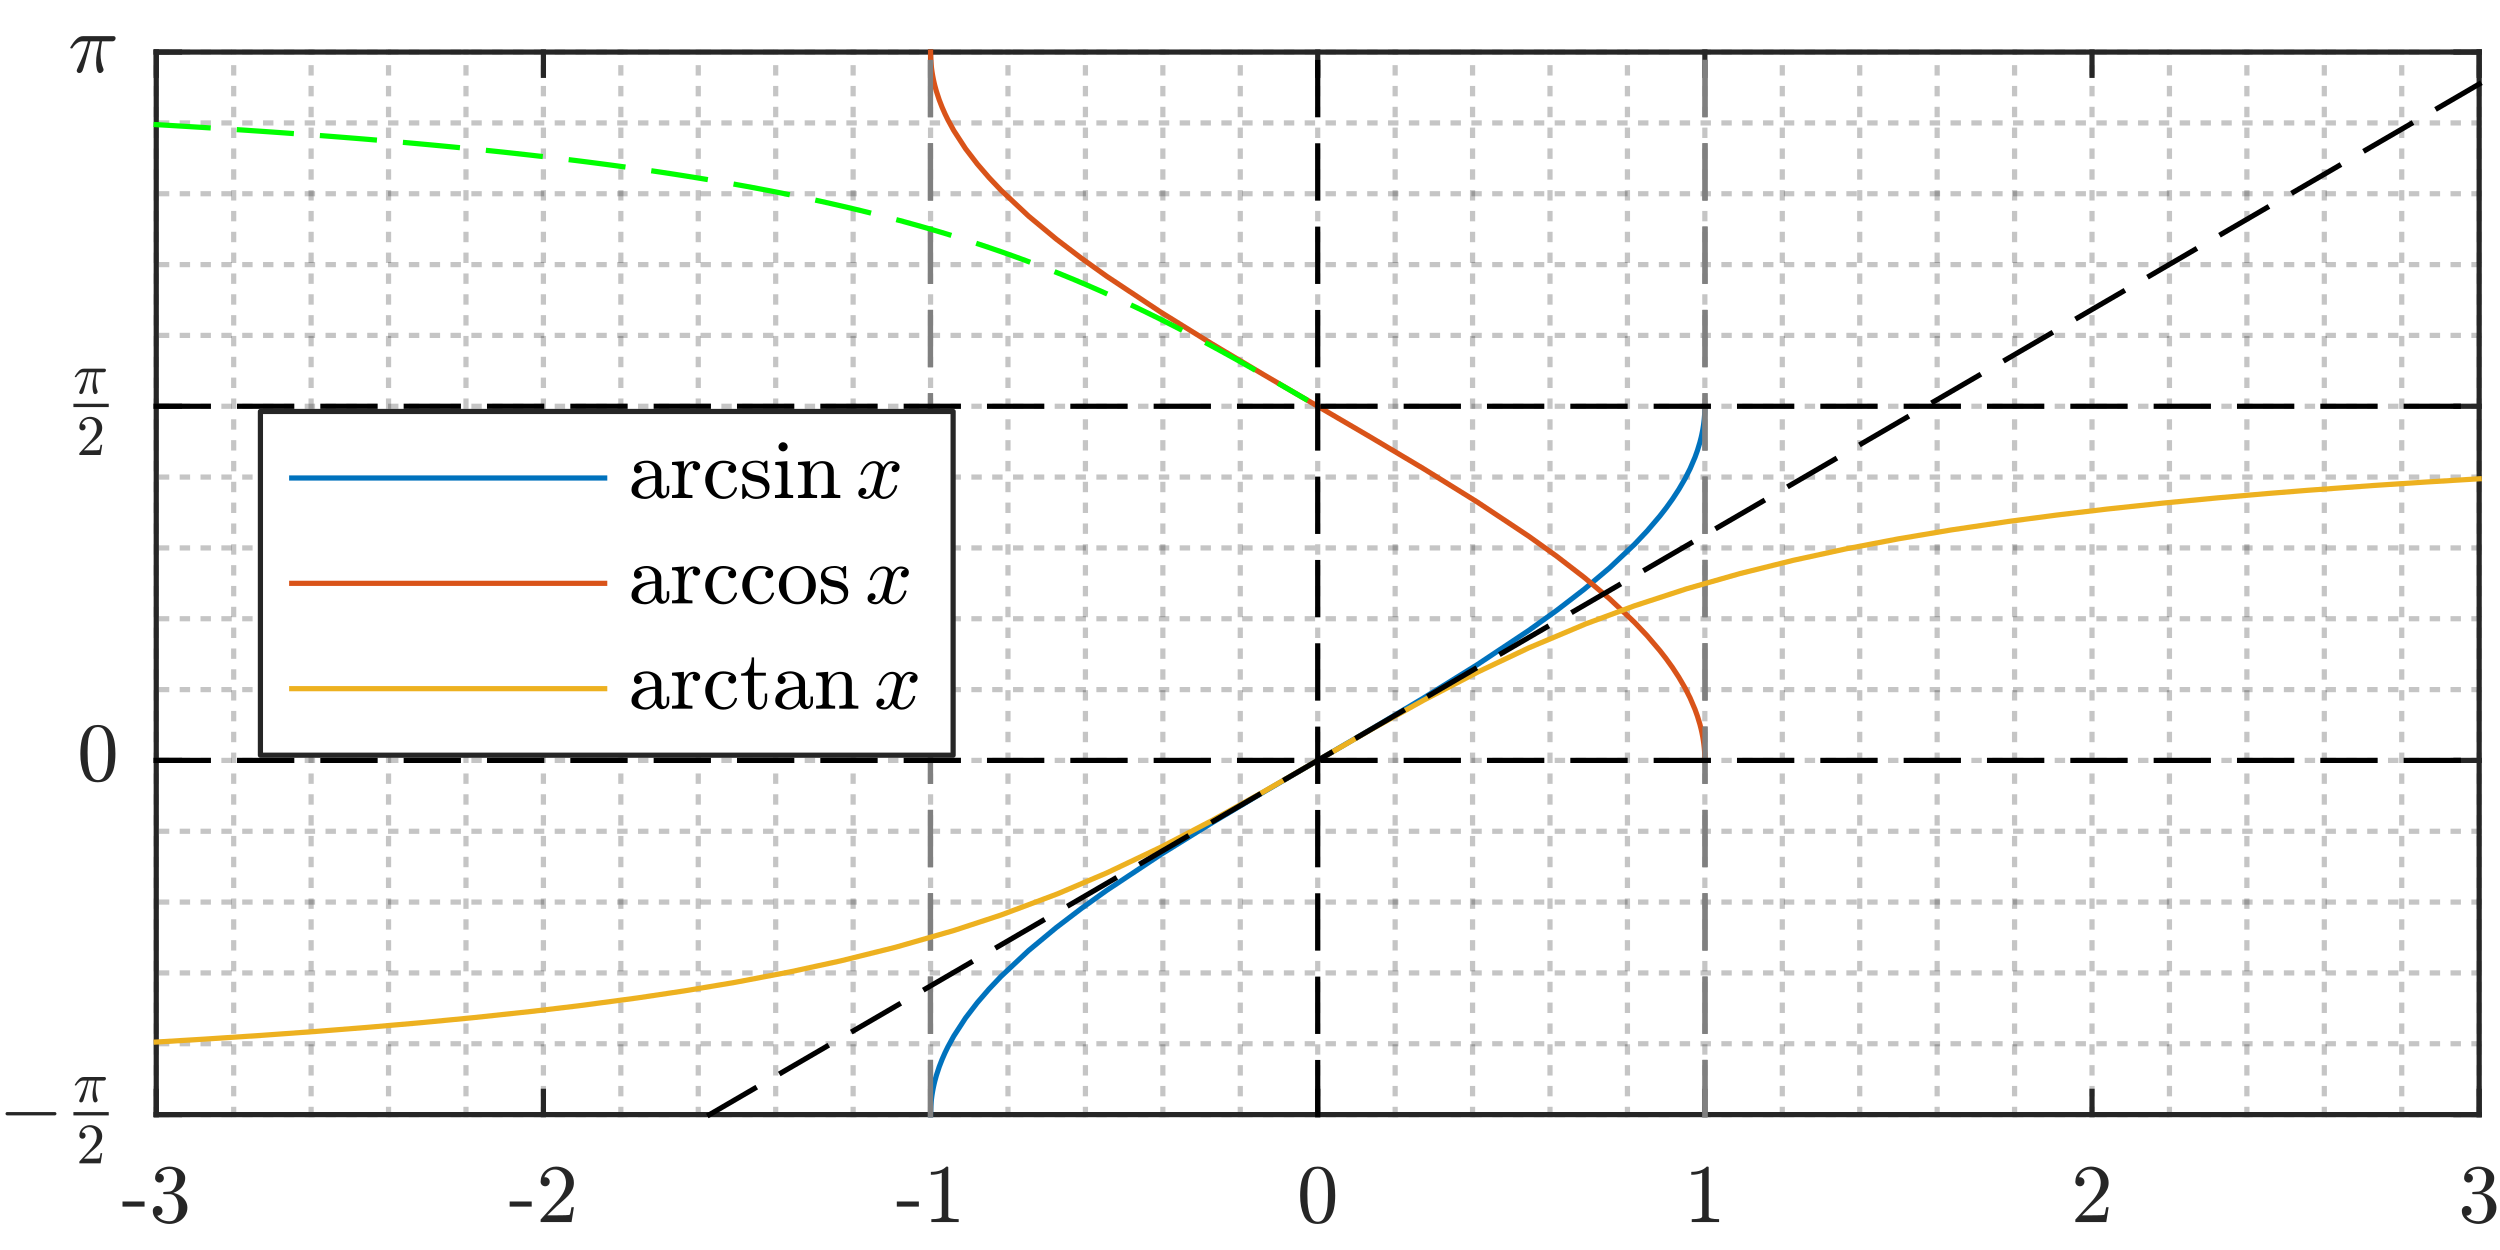 <?xml version="1.0"?>
<!DOCTYPE svg PUBLIC '-//W3C//DTD SVG 1.0//EN'
          'http://www.w3.org/TR/2001/REC-SVG-20010904/DTD/svg10.dtd'>
<svg xmlns:xlink="http://www.w3.org/1999/xlink" style="fill-opacity:1; color-rendering:auto; color-interpolation:auto; stroke:black; text-rendering:auto; stroke-linecap:square; stroke-miterlimit:10; stroke-opacity:1; shape-rendering:auto; fill:black; stroke-dasharray:none; font-weight:normal; stroke-width:1; font-family:'Dialog'; font-style:normal; stroke-linejoin:miter; font-size:12px; stroke-dashoffset:0; image-rendering:auto;" width="480" height="240" xmlns="http://www.w3.org/2000/svg"
><rect width="100%" height="100%" fill="#333333" stroke="none"/><!--Generated by the Batik Graphics2D SVG Generator--><defs id="genericDefs"
  /><g
  ><defs id="defs1"
    ><clipPath clipPathUnits="userSpaceOnUse" id="clipPath1"
      ><path d="M0 0 L480 0 L480 240 L0 240 L0 0 Z"
      /></clipPath
    ></defs
    ><g style="fill:white; stroke:white;"
    ><rect x="0" y="0" width="480" style="clip-path:url(#clipPath1); stroke:none;" height="240"
    /></g
    ><g style="fill:white; text-rendering:optimizeSpeed; color-rendering:optimizeSpeed; image-rendering:optimizeSpeed; shape-rendering:crispEdges; color-interpolation:sRGB; stroke:white;"
    ><rect x="0" width="480" height="240" y="0" style="stroke:none;"
      /><path style="stroke:none;" d="M30 214 L476 214 L476 10 L30 10 Z"
    /></g
    ><g style="stroke-linecap:butt; fill-opacity:0.251; fill:rgb(26,26,26); text-rendering:geometricPrecision; color-rendering:optimizeQuality; image-rendering:optimizeQuality; stroke-linejoin:bevel; stroke-dasharray:1,3; color-interpolation:linearRGB; stroke:rgb(26,26,26); stroke-opacity:0.251; stroke-miterlimit:1;"
    ><line y2="10" style="fill:none;" x1="30" x2="30" y1="214"
      /><line y2="10" style="fill:none;" x1="44.867" x2="44.867" y1="214"
      /><line y2="10" style="fill:none;" x1="59.733" x2="59.733" y1="214"
      /><line y2="10" style="fill:none;" x1="74.6" x2="74.6" y1="214"
      /><line y2="10" style="fill:none;" x1="89.467" x2="89.467" y1="214"
      /><line y2="10" style="fill:none;" x1="104.333" x2="104.333" y1="214"
      /><line y2="10" style="fill:none;" x1="119.2" x2="119.2" y1="214"
      /><line y2="10" style="fill:none;" x1="134.067" x2="134.067" y1="214"
      /><line y2="10" style="fill:none;" x1="148.933" x2="148.933" y1="214"
      /><line y2="10" style="fill:none;" x1="163.8" x2="163.8" y1="214"
      /><line y2="10" style="fill:none;" x1="178.667" x2="178.667" y1="214"
      /><line y2="10" style="fill:none;" x1="193.533" x2="193.533" y1="214"
      /><line y2="10" style="fill:none;" x1="208.4" x2="208.4" y1="214"
      /><line y2="10" style="fill:none;" x1="223.267" x2="223.267" y1="214"
      /><line y2="10" style="fill:none;" x1="238.133" x2="238.133" y1="214"
      /><line y2="10" style="fill:none;" x1="253" x2="253" y1="214"
      /><line y2="10" style="fill:none;" x1="267.867" x2="267.867" y1="214"
      /><line y2="10" style="fill:none;" x1="282.733" x2="282.733" y1="214"
      /><line y2="10" style="fill:none;" x1="297.6" x2="297.6" y1="214"
      /><line y2="10" style="fill:none;" x1="312.467" x2="312.467" y1="214"
      /><line y2="10" style="fill:none;" x1="327.333" x2="327.333" y1="214"
      /><line y2="10" style="fill:none;" x1="342.2" x2="342.2" y1="214"
      /><line y2="10" style="fill:none;" x1="357.067" x2="357.067" y1="214"
      /><line y2="10" style="fill:none;" x1="371.933" x2="371.933" y1="214"
      /><line y2="10" style="fill:none;" x1="386.8" x2="386.8" y1="214"
      /><line y2="10" style="fill:none;" x1="401.667" x2="401.667" y1="214"
      /><line y2="10" style="fill:none;" x1="416.533" x2="416.533" y1="214"
      /><line y2="10" style="fill:none;" x1="431.4" x2="431.4" y1="214"
      /><line y2="10" style="fill:none;" x1="446.267" x2="446.267" y1="214"
      /><line y2="10" style="fill:none;" x1="461.133" x2="461.133" y1="214"
      /><line y2="10" style="fill:none;" x1="476" x2="476" y1="214"
      /><line y2="214" style="fill:none;" x1="476" x2="30" y1="214"
      /><line y2="200.4" style="fill:none;" x1="476" x2="30" y1="200.4"
      /><line y2="186.8" style="fill:none;" x1="476" x2="30" y1="186.8"
      /><line y2="173.2" style="fill:none;" x1="476" x2="30" y1="173.2"
      /><line y2="159.6" style="fill:none;" x1="476" x2="30" y1="159.6"
      /><line y2="146" style="fill:none;" x1="476" x2="30" y1="146"
      /><line y2="132.4" style="fill:none;" x1="476" x2="30" y1="132.4"
      /><line y2="118.8" style="fill:none;" x1="476" x2="30" y1="118.8"
      /><line y2="105.2" style="fill:none;" x1="476" x2="30" y1="105.2"
      /><line y2="91.6" style="fill:none;" x1="476" x2="30" y1="91.6"
      /><line y2="78" style="fill:none;" x1="476" x2="30" y1="78"
      /><line y2="64.4" style="fill:none;" x1="476" x2="30" y1="64.4"
      /><line y2="50.8" style="fill:none;" x1="476" x2="30" y1="50.8"
      /><line y2="37.2" style="fill:none;" x1="476" x2="30" y1="37.2"
      /><line y2="23.6" style="fill:none;" x1="476" x2="30" y1="23.6"
      /><line y2="10" style="fill:none;" x1="476" x2="30" y1="10"
    /></g
    ><g style="fill:rgb(38,38,38); text-rendering:geometricPrecision; color-rendering:optimizeQuality; image-rendering:optimizeQuality; stroke-linejoin:round; color-interpolation:linearRGB; stroke:rgb(38,38,38);"
    ><line y2="214" style="fill:none;" x1="30" x2="476" y1="214"
      /><line y2="10" style="fill:none;" x1="30" x2="476" y1="10"
      /><line y2="209.54" style="fill:none;" x1="30" x2="30" y1="214"
      /><line y2="209.54" style="fill:none;" x1="104.333" x2="104.333" y1="214"
      /><line y2="209.54" style="fill:none;" x1="178.667" x2="178.667" y1="214"
      /><line y2="209.54" style="fill:none;" x1="253" x2="253" y1="214"
      /><line y2="209.54" style="fill:none;" x1="327.333" x2="327.333" y1="214"
      /><line y2="209.54" style="fill:none;" x1="401.667" x2="401.667" y1="214"
      /><line y2="209.54" style="fill:none;" x1="476" x2="476" y1="214"
      /><line y2="14.46" style="fill:none;" x1="30" x2="30" y1="10"
      /><line y2="14.46" style="fill:none;" x1="104.333" x2="104.333" y1="10"
      /><line y2="14.46" style="fill:none;" x1="178.667" x2="178.667" y1="10"
      /><line y2="14.46" style="fill:none;" x1="253" x2="253" y1="10"
      /><line y2="14.46" style="fill:none;" x1="327.333" x2="327.333" y1="10"
      /><line y2="14.46" style="fill:none;" x1="401.667" x2="401.667" y1="10"
      /><line y2="14.46" style="fill:none;" x1="476" x2="476" y1="10"
    /></g
    ><g transform="translate(30,221.2)" style="font-size:16px; fill:rgb(38,38,38); text-rendering:geometricPrecision; color-rendering:optimizeQuality; image-rendering:optimizeQuality; font-family:'mwa_cmr10'; color-interpolation:linearRGB; stroke:rgb(38,38,38);"
    ><path style="stroke:none;" d="M-6.479 10.471 L-6.479 9.487 L-2.245 9.487 L-2.245 10.471 L-6.479 10.471 Z"
      /><path style="stroke:none;" d="M0.198 12.206 Q0.573 12.752 1.206 13.018 Q1.839 13.284 2.557 13.284 Q3.495 13.284 3.885 12.487 Q4.276 11.69 4.276 10.69 Q4.276 10.237 4.19 9.784 Q4.104 9.331 3.909 8.94 Q3.713 8.549 3.378 8.315 Q3.042 8.081 2.542 8.081 L1.479 8.081 Q1.339 8.081 1.339 7.924 L1.339 7.784 Q1.339 7.659 1.479 7.659 L2.37 7.596 Q2.932 7.596 3.3 7.174 Q3.667 6.752 3.838 6.143 Q4.01 5.534 4.01 4.987 Q4.01 4.221 3.651 3.729 Q3.292 3.237 2.557 3.237 Q1.948 3.237 1.393 3.471 Q0.839 3.706 0.51 4.174 Q0.542 4.159 0.565 4.159 Q0.589 4.159 0.62 4.159 Q0.979 4.159 1.221 4.409 Q1.464 4.659 1.464 5.002 Q1.464 5.346 1.221 5.596 Q0.979 5.846 0.62 5.846 Q0.276 5.846 0.026 5.596 Q-0.224 5.346 -0.224 5.002 Q-0.224 4.315 0.19 3.807 Q0.604 3.299 1.253 3.042 Q1.901 2.784 2.557 2.784 Q3.042 2.784 3.581 2.924 Q4.12 3.065 4.557 3.338 Q4.995 3.612 5.276 4.034 Q5.557 4.456 5.557 4.987 Q5.557 5.659 5.253 6.229 Q4.948 6.799 4.425 7.213 Q3.901 7.627 3.276 7.831 Q3.979 7.971 4.604 8.362 Q5.229 8.752 5.604 9.362 Q5.979 9.971 5.979 10.674 Q5.979 11.549 5.495 12.268 Q5.01 12.987 4.221 13.393 Q3.432 13.799 2.557 13.799 Q1.807 13.799 1.057 13.51 Q0.307 13.221 -0.177 12.651 Q-0.661 12.081 -0.661 11.284 Q-0.661 10.877 -0.396 10.612 Q-0.13 10.346 0.276 10.346 Q0.526 10.346 0.745 10.471 Q0.964 10.596 1.081 10.815 Q1.198 11.034 1.198 11.284 Q1.198 11.674 0.924 11.94 Q0.651 12.206 0.276 12.206 L0.198 12.206 Z"
    /></g
    ><g transform="translate(104.333,221.2)" style="font-size:16px; fill:rgb(38,38,38); text-rendering:geometricPrecision; color-rendering:optimizeQuality; image-rendering:optimizeQuality; font-family:'mwa_cmr10'; color-interpolation:linearRGB; stroke:rgb(38,38,38);"
    ><path style="stroke:none;" d="M-6.479 10.471 L-6.479 9.487 L-2.245 9.487 L-2.245 10.471 L-6.479 10.471 Z"
      /><path style="stroke:none;" d="M-0.536 13.44 L-0.536 13.002 Q-0.536 12.971 -0.505 12.924 L1.979 10.174 Q2.542 9.565 2.893 9.151 Q3.245 8.737 3.588 8.198 Q3.932 7.659 4.135 7.096 Q4.338 6.534 4.338 5.909 Q4.338 5.252 4.096 4.659 Q3.854 4.065 3.37 3.706 Q2.885 3.346 2.213 3.346 Q1.51 3.346 0.956 3.76 Q0.401 4.174 0.182 4.846 Q0.245 4.831 0.354 4.831 Q0.714 4.831 0.964 5.073 Q1.214 5.315 1.214 5.69 Q1.214 6.065 0.964 6.315 Q0.714 6.565 0.354 6.565 Q-0.021 6.565 -0.279 6.307 Q-0.536 6.049 -0.536 5.69 Q-0.536 5.096 -0.31 4.565 Q-0.083 4.034 0.346 3.627 Q0.776 3.221 1.307 3.002 Q1.839 2.784 2.448 2.784 Q3.354 2.784 4.143 3.167 Q4.932 3.549 5.393 4.26 Q5.854 4.971 5.854 5.909 Q5.854 6.612 5.55 7.237 Q5.245 7.862 4.768 8.37 Q4.292 8.877 3.55 9.526 Q2.807 10.174 2.573 10.393 L0.76 12.143 L2.307 12.143 Q3.432 12.143 4.198 12.12 Q4.963 12.096 5.01 12.065 Q5.198 11.862 5.385 10.581 L5.854 10.581 L5.401 13.44 L-0.536 13.44 Z"
    /></g
    ><g transform="translate(178.667,221.2)" style="font-size:16px; fill:rgb(38,38,38); text-rendering:geometricPrecision; color-rendering:optimizeQuality; image-rendering:optimizeQuality; font-family:'mwa_cmr10'; color-interpolation:linearRGB; stroke:rgb(38,38,38);"
    ><path style="stroke:none;" d="M-6.479 10.471 L-6.479 9.487 L-2.245 9.487 L-2.245 10.471 L-6.479 10.471 Z"
      /><path style="stroke:none;" d="M0.151 13.44 L0.151 12.877 Q2.151 12.877 2.151 12.362 L2.151 3.971 Q1.323 4.362 0.057 4.362 L0.057 3.799 Q2.026 3.799 3.026 2.784 L3.245 2.784 Q3.307 2.784 3.354 2.823 Q3.401 2.862 3.401 2.924 L3.401 12.362 Q3.401 12.877 5.401 12.877 L5.401 13.44 L0.151 13.44 Z"
    /></g
    ><g transform="translate(253,221.2)" style="font-size:16px; fill:rgb(38,38,38); text-rendering:geometricPrecision; color-rendering:optimizeQuality; image-rendering:optimizeQuality; font-family:'mwa_cmr10'; color-interpolation:linearRGB; stroke:rgb(38,38,38);"
    ><path style="stroke:none;" d="M0 13.799 Q-1.953 13.799 -2.664 12.182 Q-3.375 10.565 -3.375 8.331 Q-3.375 6.94 -3.117 5.713 Q-2.859 4.487 -2.109 3.635 Q-1.359 2.784 0 2.784 Q1.062 2.784 1.734 3.299 Q2.406 3.815 2.758 4.627 Q3.109 5.44 3.234 6.377 Q3.359 7.315 3.359 8.331 Q3.359 9.706 3.109 10.909 Q2.859 12.112 2.117 12.956 Q1.375 13.799 0 13.799 ZM0 13.377 Q0.891 13.377 1.328 12.463 Q1.766 11.549 1.867 10.44 Q1.969 9.331 1.969 8.081 Q1.969 6.877 1.867 5.862 Q1.766 4.846 1.336 4.018 Q0.906 3.19 0 3.19 Q-0.906 3.19 -1.344 4.018 Q-1.781 4.846 -1.883 5.862 Q-1.984 6.877 -1.984 8.081 Q-1.984 8.971 -1.938 9.76 Q-1.891 10.549 -1.703 11.385 Q-1.516 12.221 -1.102 12.799 Q-0.688 13.377 0 13.377 Z"
    /></g
    ><g transform="translate(327.333,221.2)" style="font-size:16px; fill:rgb(38,38,38); text-rendering:geometricPrecision; color-rendering:optimizeQuality; image-rendering:optimizeQuality; font-family:'mwa_cmr10'; color-interpolation:linearRGB; stroke:rgb(38,38,38);"
    ><path style="stroke:none;" d="M-2.516 13.44 L-2.516 12.877 Q-0.516 12.877 -0.516 12.362 L-0.516 3.971 Q-1.344 4.362 -2.609 4.362 L-2.609 3.799 Q-0.641 3.799 0.359 2.784 L0.578 2.784 Q0.641 2.784 0.688 2.823 Q0.734 2.862 0.734 2.924 L0.734 12.362 Q0.734 12.877 2.734 12.877 L2.734 13.44 L-2.516 13.44 Z"
    /></g
    ><g transform="translate(401.667,221.2)" style="font-size:16px; fill:rgb(38,38,38); text-rendering:geometricPrecision; color-rendering:optimizeQuality; image-rendering:optimizeQuality; font-family:'mwa_cmr10'; color-interpolation:linearRGB; stroke:rgb(38,38,38);"
    ><path style="stroke:none;" d="M-3.203 13.44 L-3.203 13.002 Q-3.203 12.971 -3.172 12.924 L-0.688 10.174 Q-0.125 9.565 0.227 9.151 Q0.578 8.737 0.922 8.198 Q1.266 7.659 1.469 7.096 Q1.672 6.534 1.672 5.909 Q1.672 5.252 1.43 4.659 Q1.188 4.065 0.703 3.706 Q0.219 3.346 -0.453 3.346 Q-1.156 3.346 -1.711 3.76 Q-2.266 4.174 -2.484 4.846 Q-2.422 4.831 -2.312 4.831 Q-1.953 4.831 -1.703 5.073 Q-1.453 5.315 -1.453 5.69 Q-1.453 6.065 -1.703 6.315 Q-1.953 6.565 -2.312 6.565 Q-2.688 6.565 -2.945 6.307 Q-3.203 6.049 -3.203 5.69 Q-3.203 5.096 -2.977 4.565 Q-2.75 4.034 -2.32 3.627 Q-1.891 3.221 -1.359 3.002 Q-0.828 2.784 -0.219 2.784 Q0.688 2.784 1.477 3.167 Q2.266 3.549 2.727 4.26 Q3.188 4.971 3.188 5.909 Q3.188 6.612 2.883 7.237 Q2.578 7.862 2.102 8.37 Q1.625 8.877 0.883 9.526 Q0.141 10.174 -0.094 10.393 L-1.906 12.143 L-0.359 12.143 Q0.766 12.143 1.531 12.12 Q2.297 12.096 2.344 12.065 Q2.531 11.862 2.719 10.581 L3.188 10.581 L2.734 13.44 L-3.203 13.44 Z"
    /></g
    ><g transform="translate(476,221.2)" style="font-size:16px; fill:rgb(38,38,38); text-rendering:geometricPrecision; color-rendering:optimizeQuality; image-rendering:optimizeQuality; font-family:'mwa_cmr10'; color-interpolation:linearRGB; stroke:rgb(38,38,38);"
    ><path style="stroke:none;" d="M-2.469 12.206 Q-2.094 12.752 -1.461 13.018 Q-0.828 13.284 -0.109 13.284 Q0.828 13.284 1.219 12.487 Q1.609 11.69 1.609 10.69 Q1.609 10.237 1.523 9.784 Q1.438 9.331 1.242 8.94 Q1.047 8.549 0.711 8.315 Q0.375 8.081 -0.125 8.081 L-1.188 8.081 Q-1.328 8.081 -1.328 7.924 L-1.328 7.784 Q-1.328 7.659 -1.188 7.659 L-0.297 7.596 Q0.266 7.596 0.633 7.174 Q1 6.752 1.172 6.143 Q1.344 5.534 1.344 4.987 Q1.344 4.221 0.984 3.729 Q0.625 3.237 -0.109 3.237 Q-0.719 3.237 -1.273 3.471 Q-1.828 3.706 -2.156 4.174 Q-2.125 4.159 -2.102 4.159 Q-2.078 4.159 -2.047 4.159 Q-1.688 4.159 -1.445 4.409 Q-1.203 4.659 -1.203 5.002 Q-1.203 5.346 -1.445 5.596 Q-1.688 5.846 -2.047 5.846 Q-2.391 5.846 -2.641 5.596 Q-2.891 5.346 -2.891 5.002 Q-2.891 4.315 -2.477 3.807 Q-2.062 3.299 -1.414 3.042 Q-0.766 2.784 -0.109 2.784 Q0.375 2.784 0.914 2.924 Q1.453 3.065 1.891 3.338 Q2.328 3.612 2.609 4.034 Q2.891 4.456 2.891 4.987 Q2.891 5.659 2.586 6.229 Q2.281 6.799 1.758 7.213 Q1.234 7.627 0.609 7.831 Q1.312 7.971 1.938 8.362 Q2.562 8.752 2.938 9.362 Q3.312 9.971 3.312 10.674 Q3.312 11.549 2.828 12.268 Q2.344 12.987 1.555 13.393 Q0.766 13.799 -0.109 13.799 Q-0.859 13.799 -1.609 13.51 Q-2.359 13.221 -2.844 12.651 Q-3.328 12.081 -3.328 11.284 Q-3.328 10.877 -3.062 10.612 Q-2.797 10.346 -2.391 10.346 Q-2.141 10.346 -1.922 10.471 Q-1.703 10.596 -1.586 10.815 Q-1.469 11.034 -1.469 11.284 Q-1.469 11.674 -1.742 11.94 Q-2.016 12.206 -2.391 12.206 L-2.469 12.206 Z"
    /></g
    ><g style="fill:rgb(38,38,38); text-rendering:geometricPrecision; color-rendering:optimizeQuality; image-rendering:optimizeQuality; stroke-linejoin:round; color-interpolation:linearRGB; stroke:rgb(38,38,38);"
    ><line y2="10" style="fill:none;" x1="30" x2="30" y1="214"
      /><line y2="10" style="fill:none;" x1="476" x2="476" y1="214"
      /><line y2="214" style="fill:none;" x1="30" x2="34.46" y1="214"
      /><line y2="146" style="fill:none;" x1="30" x2="34.46" y1="146"
      /><line y2="78" style="fill:none;" x1="30" x2="34.46" y1="78"
      /><line y2="10" style="fill:none;" x1="30" x2="34.46" y1="10"
      /><line y2="214" style="fill:none;" x1="476" x2="471.54" y1="214"
      /><line y2="146" style="fill:none;" x1="476" x2="471.54" y1="146"
      /><line y2="78" style="fill:none;" x1="476" x2="471.54" y1="78"
      /><line y2="10" style="fill:none;" x1="476" x2="471.54" y1="10"
    /></g
    ><g transform="translate(22.8,214)" style="font-size:16px; fill:rgb(38,38,38); text-rendering:geometricPrecision; color-rendering:optimizeQuality; image-rendering:optimizeQuality; font-family:'mwb_cmsy10'; color-interpolation:linearRGB; stroke:rgb(38,38,38);"
    ><path style="stroke:none;" d="M-21.43 0.152 Q-21.571 0.152 -21.657 0.051 Q-21.742 -0.051 -21.742 -0.16 Q-21.742 -0.285 -21.657 -0.387 Q-21.571 -0.488 -21.43 -0.488 L-12.258 -0.488 Q-12.133 -0.488 -12.047 -0.387 Q-11.961 -0.285 -11.961 -0.16 Q-11.961 -0.051 -12.047 0.051 Q-12.133 0.152 -12.258 0.152 L-21.43 0.152 Z"
    /></g
    ><g transform="translate(22.8,214)" style="font-size:11px; fill:rgb(38,38,38); text-rendering:geometricPrecision; color-rendering:optimizeQuality; image-rendering:optimizeQuality; font-family:'mwb_cmmi10'; color-interpolation:linearRGB; stroke:rgb(38,38,38);"
    ><path style="stroke:none;" d="M-7.597 -2.647 Q-7.597 -2.71 -7.55 -2.819 Q-7.237 -3.46 -6.972 -4.077 Q-6.706 -4.694 -6.495 -5.28 Q-6.284 -5.866 -6.112 -6.522 L-6.816 -6.522 Q-7.222 -6.522 -7.566 -6.272 Q-7.909 -6.022 -8.144 -5.632 Q-8.175 -5.585 -8.206 -5.585 L-8.347 -5.585 Q-8.441 -5.585 -8.441 -5.694 Q-8.441 -5.71 -8.425 -5.757 Q-8.066 -6.366 -7.651 -6.788 Q-7.237 -7.21 -6.722 -7.21 L-2.737 -7.21 Q-2.628 -7.21 -2.542 -7.132 Q-2.456 -7.053 -2.456 -6.928 Q-2.456 -6.757 -2.573 -6.639 Q-2.691 -6.522 -2.847 -6.522 L-4.253 -6.522 Q-4.425 -5.663 -4.441 -4.835 Q-4.441 -3.772 -4.081 -2.929 Q-4.05 -2.85 -4.05 -2.788 Q-4.05 -2.663 -4.12 -2.561 Q-4.191 -2.46 -4.3 -2.397 Q-4.409 -2.335 -4.534 -2.335 Q-4.816 -2.335 -4.925 -2.811 Q-5.034 -3.288 -5.034 -3.725 Q-5.034 -4.35 -4.925 -4.936 Q-4.816 -5.522 -4.581 -6.522 L-5.784 -6.522 Q-6.644 -2.991 -6.831 -2.632 Q-6.987 -2.335 -7.253 -2.335 Q-7.394 -2.335 -7.495 -2.421 Q-7.597 -2.507 -7.597 -2.647 Z"
      /><rect x="-8.706" width="6.786" height="0.64" y="-0.48" style="stroke:none;"
      /><path style="stroke:none;" d="M-7.566 9.357 L-7.566 9.06 Q-7.566 9.029 -7.551 8.998 L-5.832 7.107 Q-5.441 6.686 -5.207 6.404 Q-4.972 6.123 -4.73 5.756 Q-4.488 5.389 -4.355 4.998 Q-4.222 4.607 -4.222 4.186 Q-4.222 3.732 -4.386 3.318 Q-4.551 2.904 -4.879 2.662 Q-5.207 2.42 -5.676 2.42 Q-6.16 2.42 -6.543 2.709 Q-6.926 2.998 -7.082 3.451 Q-7.035 3.436 -6.957 3.436 Q-6.707 3.436 -6.535 3.6 Q-6.363 3.764 -6.363 4.029 Q-6.363 4.279 -6.535 4.459 Q-6.707 4.639 -6.957 4.639 Q-7.222 4.639 -7.394 4.459 Q-7.566 4.279 -7.566 4.029 Q-7.566 3.623 -7.41 3.256 Q-7.254 2.889 -6.965 2.607 Q-6.676 2.326 -6.301 2.178 Q-5.926 2.029 -5.519 2.029 Q-4.894 2.029 -4.347 2.295 Q-3.801 2.561 -3.488 3.045 Q-3.176 3.529 -3.176 4.186 Q-3.176 4.67 -3.386 5.1 Q-3.597 5.529 -3.918 5.881 Q-4.238 6.232 -4.754 6.678 Q-5.269 7.123 -5.426 7.264 L-6.676 8.467 L-5.613 8.467 Q-4.832 8.467 -4.308 8.451 Q-3.785 8.435 -3.754 8.404 Q-3.629 8.279 -3.488 7.404 L-3.176 7.404 L-3.488 9.357 L-7.566 9.357 Z"
    /></g
    ><g transform="translate(22.8,146)" style="font-size:16px; fill:rgb(38,38,38); text-rendering:geometricPrecision; color-rendering:optimizeQuality; image-rendering:optimizeQuality; font-family:'mwa_cmr10'; color-interpolation:linearRGB; stroke:rgb(38,38,38);"
    ><path style="stroke:none;" d="M-4 4.199 Q-5.953 4.199 -6.664 2.582 Q-7.375 0.965 -7.375 -1.269 Q-7.375 -2.66 -7.117 -3.887 Q-6.859 -5.113 -6.109 -5.965 Q-5.359 -6.816 -4 -6.816 Q-2.938 -6.816 -2.266 -6.301 Q-1.594 -5.785 -1.242 -4.973 Q-0.891 -4.16 -0.766 -3.223 Q-0.641 -2.285 -0.641 -1.269 Q-0.641 0.106 -0.891 1.309 Q-1.141 2.512 -1.883 3.356 Q-2.625 4.199 -4 4.199 ZM-4 3.777 Q-3.109 3.777 -2.672 2.863 Q-2.234 1.949 -2.133 0.84 Q-2.031 -0.269 -2.031 -1.519 Q-2.031 -2.723 -2.133 -3.738 Q-2.234 -4.754 -2.664 -5.582 Q-3.094 -6.41 -4 -6.41 Q-4.906 -6.41 -5.344 -5.582 Q-5.781 -4.754 -5.883 -3.738 Q-5.984 -2.723 -5.984 -1.519 Q-5.984 -0.629 -5.938 0.16 Q-5.891 0.949 -5.703 1.785 Q-5.516 2.621 -5.102 3.199 Q-4.688 3.777 -4 3.777 Z"
    /></g
    ><g transform="translate(22.8,78)" style="font-size:11px; fill:rgb(38,38,38); text-rendering:geometricPrecision; color-rendering:optimizeQuality; image-rendering:optimizeQuality; font-family:'mwb_cmmi10'; color-interpolation:linearRGB; stroke:rgb(38,38,38);"
    ><path style="stroke:none;" d="M-7.597 -2.647 Q-7.597 -2.71 -7.55 -2.819 Q-7.237 -3.46 -6.972 -4.077 Q-6.706 -4.694 -6.495 -5.28 Q-6.284 -5.866 -6.112 -6.522 L-6.816 -6.522 Q-7.222 -6.522 -7.566 -6.272 Q-7.909 -6.022 -8.144 -5.632 Q-8.175 -5.585 -8.206 -5.585 L-8.347 -5.585 Q-8.441 -5.585 -8.441 -5.694 Q-8.441 -5.71 -8.425 -5.757 Q-8.066 -6.366 -7.651 -6.788 Q-7.237 -7.21 -6.722 -7.21 L-2.737 -7.21 Q-2.628 -7.21 -2.542 -7.132 Q-2.456 -7.053 -2.456 -6.928 Q-2.456 -6.757 -2.573 -6.639 Q-2.691 -6.522 -2.847 -6.522 L-4.253 -6.522 Q-4.425 -5.663 -4.441 -4.835 Q-4.441 -3.772 -4.081 -2.929 Q-4.05 -2.85 -4.05 -2.788 Q-4.05 -2.663 -4.12 -2.561 Q-4.191 -2.46 -4.3 -2.397 Q-4.409 -2.335 -4.534 -2.335 Q-4.816 -2.335 -4.925 -2.811 Q-5.034 -3.288 -5.034 -3.725 Q-5.034 -4.35 -4.925 -4.936 Q-4.816 -5.522 -4.581 -6.522 L-5.784 -6.522 Q-6.644 -2.991 -6.831 -2.632 Q-6.987 -2.335 -7.253 -2.335 Q-7.394 -2.335 -7.495 -2.421 Q-7.597 -2.507 -7.597 -2.647 Z"
      /><rect x="-8.706" width="6.786" height="0.64" y="-0.48" style="stroke:none;"
      /><path style="stroke:none;" d="M-7.566 9.357 L-7.566 9.06 Q-7.566 9.029 -7.551 8.998 L-5.832 7.107 Q-5.441 6.686 -5.207 6.404 Q-4.972 6.123 -4.73 5.756 Q-4.488 5.389 -4.355 4.998 Q-4.222 4.607 -4.222 4.186 Q-4.222 3.732 -4.386 3.318 Q-4.551 2.904 -4.879 2.662 Q-5.207 2.42 -5.676 2.42 Q-6.16 2.42 -6.543 2.709 Q-6.926 2.998 -7.082 3.451 Q-7.035 3.436 -6.957 3.436 Q-6.707 3.436 -6.535 3.6 Q-6.363 3.764 -6.363 4.029 Q-6.363 4.279 -6.535 4.459 Q-6.707 4.639 -6.957 4.639 Q-7.222 4.639 -7.394 4.459 Q-7.566 4.279 -7.566 4.029 Q-7.566 3.623 -7.41 3.256 Q-7.254 2.889 -6.965 2.607 Q-6.676 2.326 -6.301 2.178 Q-5.926 2.029 -5.519 2.029 Q-4.894 2.029 -4.347 2.295 Q-3.801 2.561 -3.488 3.045 Q-3.176 3.529 -3.176 4.186 Q-3.176 4.67 -3.386 5.1 Q-3.597 5.529 -3.918 5.881 Q-4.238 6.232 -4.754 6.678 Q-5.269 7.123 -5.426 7.264 L-6.676 8.467 L-5.613 8.467 Q-4.832 8.467 -4.308 8.451 Q-3.785 8.435 -3.754 8.404 Q-3.629 8.279 -3.488 7.404 L-3.176 7.404 L-3.488 9.357 L-7.566 9.357 Z"
    /></g
    ><g transform="translate(22.8,10)" style="font-size:16px; fill:rgb(38,38,38); text-rendering:geometricPrecision; color-rendering:optimizeQuality; image-rendering:optimizeQuality; font-family:'mwb_cmmi10'; color-interpolation:linearRGB; stroke:rgb(38,38,38);"
    ><path style="stroke:none;" d="M-8.069 3.559 Q-8.069 3.481 -8.007 3.309 Q-7.569 2.371 -7.179 1.481 Q-6.788 0.59 -6.484 -0.262 Q-6.179 -1.113 -5.913 -2.066 L-6.944 -2.066 Q-7.523 -2.066 -8.03 -1.699 Q-8.538 -1.332 -8.882 -0.769 Q-8.913 -0.707 -8.976 -0.707 L-9.163 -0.707 Q-9.304 -0.707 -9.304 -0.863 Q-9.304 -0.894 -9.273 -0.957 Q-8.757 -1.848 -8.155 -2.457 Q-7.554 -3.066 -6.804 -3.066 L-1.007 -3.066 Q-0.835 -3.066 -0.718 -2.957 Q-0.601 -2.848 -0.601 -2.66 Q-0.601 -2.426 -0.773 -2.246 Q-0.945 -2.066 -1.179 -2.066 L-3.21 -2.066 Q-3.476 -0.816 -3.491 0.387 Q-3.491 1.918 -2.96 3.168 Q-2.913 3.262 -2.913 3.356 Q-2.913 3.527 -3.015 3.676 Q-3.116 3.824 -3.273 3.926 Q-3.429 4.027 -3.616 4.027 Q-4.038 4.027 -4.194 3.332 Q-4.351 2.637 -4.351 1.996 Q-4.351 1.074 -4.194 0.231 Q-4.038 -0.613 -3.695 -2.066 L-5.429 -2.066 Q-6.694 3.059 -6.96 3.574 Q-7.179 4.027 -7.585 4.027 Q-7.773 4.027 -7.921 3.895 Q-8.069 3.762 -8.069 3.559 Z"
    /></g
    ><g style="stroke-linecap:butt; fill:rgb(0,114,189); text-rendering:geometricPrecision; color-rendering:optimizeQuality; image-rendering:optimizeQuality; stroke-linejoin:round; color-interpolation:linearRGB; stroke:rgb(0,114,189);"
    ><path d="M178.667 214 L178.675 213.338 L178.684 213.064 L178.693 212.854 L178.701 212.677 L178.705 212.602 L178.709 212.531 L178.71 212.518 L178.715 212.444 L178.719 212.374 L178.723 212.309 L178.728 212.247 L178.732 212.187 L178.736 212.129 L178.745 212.015 L178.754 211.908 L178.762 211.806 L178.771 211.708 L178.777 211.639 L178.788 211.524 L178.805 211.353 L178.823 211.193 L178.826 211.162 L178.836 211.074 L178.84 211.041 L178.875 210.758 L178.91 210.498 L178.944 210.256 L178.991 209.953 L179.007 209.854 L179.014 209.814 L179.083 209.415 L179.222 208.704 L179.361 208.078 L179.5 207.512 L179.778 206.506 L180.333 204.816 L180.889 203.389 L181.444 202.129 L182 200.987 L183.111 198.955 L185.378 195.462 L187.646 192.501 L189.914 189.875 L192.182 187.482 L197.492 182.501 L202.801 178.095 L207.628 174.422 L212.454 170.975 L222.876 164.063 L232.727 157.958 L242.537 152.114 L253 146 L262.904 140.215 L273.273 134.042 L283.568 127.654 L293.545 121.025 L298.893 117.194 L304.24 113.075 L309.029 109.04 L313.818 104.518 L316.251 101.943 L318.684 99.092 L319.9 97.525 L321.117 95.83 L322.333 93.969 L323.55 91.872 L324.496 90 L325.442 87.788 L325.914 86.472 L326.387 84.913 L326.624 83.986 L326.742 83.463 L326.86 82.886 L326.92 82.57 L326.938 82.469 L326.979 82.231 L327.031 81.903 L327.038 81.862 L327.097 81.454 L327.126 81.231 L327.156 80.991 L327.185 80.73 L327.2 80.59 L327.215 80.442 L327.23 80.284 L327.233 80.253 L327.237 80.201 L327.245 80.115 L327.252 80.025 L327.253 80.016 L327.259 79.93 L327.267 79.831 L327.274 79.727 L327.282 79.615 L327.289 79.495 L327.296 79.365 L327.304 79.221 L327.304 79.217 L327.311 79.057 L327.318 78.863 L327.326 78.61 L327.333 78" style="fill:none; fill-rule:evenodd;"
    /></g
    ><g style="stroke-linecap:butt; fill:gray; text-rendering:geometricPrecision; color-rendering:optimizeQuality; image-rendering:optimizeQuality; stroke-linejoin:bevel; stroke-dasharray:10,6; color-interpolation:linearRGB; stroke:gray; stroke-miterlimit:1;"
    ><line y2="10" style="fill:none;" x1="178.648" x2="178.648" y1="214"
      /><line y2="10" style="fill:none;" x1="327.361" x2="327.361" y1="214"
    /></g
    ><g style="stroke-linecap:butt; fill:rgb(217,83,25); text-rendering:geometricPrecision; color-rendering:optimizeQuality; image-rendering:optimizeQuality; stroke-linejoin:round; color-interpolation:linearRGB; stroke:rgb(217,83,25);"
    ><path d="M178.667 10 L178.675 10.662 L178.684 10.936 L178.693 11.146 L178.701 11.323 L178.705 11.398 L178.709 11.469 L178.71 11.482 L178.715 11.556 L178.719 11.626 L178.723 11.691 L178.728 11.753 L178.732 11.813 L178.736 11.871 L178.745 11.985 L178.754 12.092 L178.762 12.194 L178.771 12.292 L178.777 12.361 L178.788 12.476 L178.805 12.647 L178.823 12.807 L178.826 12.838 L178.836 12.926 L178.84 12.959 L178.875 13.242 L178.91 13.502 L178.944 13.743 L178.991 14.047 L179.007 14.146 L179.014 14.186 L179.083 14.585 L179.222 15.296 L179.361 15.922 L179.5 16.488 L179.778 17.494 L180.333 19.184 L180.889 20.611 L181.444 21.871 L182 23.013 L183.111 25.045 L185.378 28.538 L187.646 31.499 L189.914 34.125 L192.182 36.518 L197.492 41.499 L202.801 45.905 L207.628 49.578 L212.454 53.025 L222.876 59.937 L232.727 66.042 L242.537 71.886 L253 78 L262.904 83.785 L273.273 89.958 L283.568 96.346 L293.545 102.975 L298.893 106.806 L304.24 110.925 L309.029 114.96 L313.818 119.482 L316.251 122.057 L318.684 124.908 L319.9 126.475 L321.117 128.17 L322.333 130.031 L323.55 132.128 L324.496 134 L325.442 136.212 L325.914 137.528 L326.387 139.087 L326.624 140.014 L326.742 140.537 L326.86 141.114 L326.92 141.43 L326.938 141.531 L326.979 141.769 L327.031 142.097 L327.038 142.138 L327.097 142.546 L327.126 142.769 L327.156 143.009 L327.185 143.27 L327.2 143.41 L327.215 143.558 L327.23 143.716 L327.233 143.747 L327.237 143.799 L327.245 143.885 L327.252 143.975 L327.253 143.984 L327.259 144.07 L327.267 144.169 L327.274 144.273 L327.282 144.385 L327.289 144.505 L327.296 144.635 L327.304 144.779 L327.304 144.783 L327.311 144.943 L327.318 145.137 L327.326 145.39 L327.333 146" style="fill:none; fill-rule:evenodd;"
    /></g
    ><g style="stroke-linecap:butt; fill:gray; text-rendering:geometricPrecision; color-rendering:optimizeQuality; image-rendering:optimizeQuality; stroke-linejoin:bevel; stroke-dasharray:10,6; color-interpolation:linearRGB; stroke:gray; stroke-miterlimit:1;"
    ><line y2="10" style="fill:none;" x1="178.648" x2="178.648" y1="214"
      /><line y2="10" style="fill:none;" x1="327.361" x2="327.361" y1="214"
    /></g
    ><g style="stroke-linecap:butt; fill:rgb(237,177,32); text-rendering:geometricPrecision; color-rendering:optimizeQuality; image-rendering:optimizeQuality; stroke-linejoin:round; color-interpolation:linearRGB; stroke:rgb(237,177,32);"
    ><path d="M30 200.071 L39.301 199.509 L50.273 198.786 L60.885 198.018 L70.545 197.252 L80.491 196.387 L90.818 195.395 L102.003 194.197 L111.091 193.112 L122.388 191.602 L131.364 190.253 L141.143 188.609 L151.636 186.608 L161.381 184.493 L171.909 181.881 L183.216 178.634 L192.182 175.685 L203.053 171.612 L212.454 167.617 L223.124 162.544 L232.727 157.526 L242.77 151.921 L253 146 L263.139 140.131 L273.273 134.474 L283.812 128.989 L293.545 124.383 L304.494 119.773 L313.818 116.315 L323.781 113.06 L334.091 110.119 L344.294 107.582 L354.364 105.392 L364.508 103.453 L374.636 101.747 L385.512 100.131 L394.909 98.888 L404.567 97.739 L415.182 96.605 L425.818 95.585 L435.455 94.748 L443.106 94.136 L455.727 93.214 L465.675 92.556 L476 91.929" style="fill:none; fill-rule:evenodd;"
    /></g
    ><g style="stroke-linecap:butt; text-rendering:geometricPrecision; color-rendering:optimizeQuality; image-rendering:optimizeQuality; stroke-linejoin:bevel; stroke-dasharray:10,6; color-interpolation:linearRGB; stroke-miterlimit:1;"
    ><path d="M136.22 214.01 L141.143 211.143 L151.636 205.032 L161.381 199.357 L171.909 193.226 L183.216 186.641 L192.182 181.419 L203.053 175.088 L212.454 169.613 L223.124 163.399 L232.727 157.806 L242.77 151.958 L253 146 L263.139 140.095 L273.273 134.194 L283.812 128.056 L293.545 122.387 L304.494 116.011 L313.818 110.581 L323.781 104.779 L334.091 98.774 L344.294 92.832 L354.364 86.968 L364.508 81.06 L374.636 75.162 L385.512 68.828 L394.909 63.355 L404.567 57.73 L415.182 51.549 L425.818 45.354 L435.455 39.742 L443.106 35.287 L455.727 27.936 L465.675 22.142 L476 16.13" style="fill:none; fill-rule:evenodd;"
      /><path d="M30 146 L39.301 146 L50.273 146 L60.885 146 L70.545 146 L80.491 146 L90.818 146 L102.003 146 L111.091 146 L122.388 146 L131.364 146 L141.143 146 L151.636 146 L161.381 146 L171.909 146 L183.216 146 L192.182 146 L203.053 146 L212.454 146 L223.124 146 L232.727 146 L242.77 146 L253 146 L263.139 146 L273.273 146 L283.812 146 L293.545 146 L304.494 146 L313.818 146 L323.781 146 L334.091 146 L344.294 146 L354.364 146 L364.508 146 L374.636 146 L385.512 146 L394.909 146 L404.567 146 L415.182 146 L425.818 146 L435.455 146 L443.106 146 L455.727 146 L465.675 146 L476 146" style="fill:none; fill-rule:evenodd;"
      /><line y2="9.99" style="fill:none;" x1="253" x2="253" y1="214.01"
      /><path d="M30 78 L39.301 78 L50.273 78 L60.885 78 L70.545 78 L80.491 78 L90.818 78 L102.003 78 L111.091 78 L122.388 78 L131.364 78 L141.143 78 L151.636 78 L161.381 78 L171.909 78 L183.216 78 L192.182 78 L203.053 78 L212.454 78 L223.124 78 L232.727 78 L242.77 78 L253 78 L263.139 78 L273.273 78 L283.812 78 L293.545 78 L304.494 78 L313.818 78 L323.781 78 L334.091 78 L344.294 78 L354.364 78 L364.508 78 L374.636 78 L385.512 78 L394.909 78 L404.567 78 L415.182 78 L425.818 78 L435.455 78 L443.106 78 L455.727 78 L465.675 78 L476 78" style="fill:none; fill-rule:evenodd;"
      /><path d="M29.982 23.928 L31.151 23.996 L33.486 24.135 L35.822 24.276 L38.157 24.42 L40.492 24.567 L42.828 24.716 L45.163 24.869 L47.498 25.025 L49.833 25.184 L52.169 25.346 L54.504 25.512 L56.839 25.681 L59.174 25.853 L61.509 26.029 L63.845 26.209 L66.18 26.393 L68.515 26.581 L70.85 26.773 L73.186 26.97 L75.521 27.17 L77.856 27.375 L80.192 27.585 L82.527 27.8 L84.862 28.02 L87.197 28.245 L89.532 28.475 L91.868 28.711 L94.203 28.953 L96.538 29.2 L98.874 29.454 L101.209 29.713 L103.544 29.98 L105.879 30.253 L108.215 30.533 L110.55 30.82 L112.885 31.115 L115.22 31.418 L117.555 31.729 L119.891 32.048 L122.226 32.375 L124.561 32.712 L126.897 33.058 L129.232 33.413 L131.567 33.779 L133.902 34.155 L136.238 34.542 L138.573 34.94 L140.908 35.349 L143.243 35.77 L145.578 36.205 L147.914 36.651 L150.249 37.112 L152.584 37.586 L154.919 38.075 L157.255 38.578 L159.59 39.098 L161.925 39.633 L164.261 40.186 L166.596 40.755 L168.931 41.343 L171.266 41.949 L173.601 42.574 L175.937 43.219 L178.272 43.885 L180.607 44.572 L182.942 45.282 L185.278 46.013 L187.613 46.768 L189.948 47.547 L192.284 48.35 L194.619 49.179 L196.954 50.033 L199.289 50.913 L201.625 51.82 L203.96 52.754 L206.295 53.715 L208.63 54.704 L210.965 55.721 L213.301 56.765 L215.636 57.837 L217.971 58.936 L220.306 60.062 L222.642 61.215 L224.977 62.393 L227.312 63.596 L229.648 64.823 L231.983 66.071 L234.318 67.341 L236.653 68.629 L238.988 69.935 L241.324 71.255 L243.659 72.588 L245.994 73.932 L248.329 75.284 L250.665 76.64" style="fill:none; fill-rule:evenodd; stroke:lime;"
    /></g
    ><g style="fill:white; text-rendering:optimizeSpeed; color-rendering:optimizeSpeed; image-rendering:optimizeSpeed; shape-rendering:crispEdges; color-interpolation:sRGB; stroke:white;"
    ><path style="stroke:none;" d="M50 145 L50 79 L183 79 L183 145 Z"
    /></g
    ><g transform="translate(120.606,91.774)" style="font-size:16px; text-rendering:geometricPrecision; color-rendering:optimizeQuality; image-rendering:optimizeQuality; font-family:'mwa_cmr10'; color-interpolation:linearRGB;"
    ><path style="stroke:none;" d="M0.641 2.262 Q0.641 1.309 1.391 0.715 Q2.141 0.121 3.195 -0.129 Q4.25 -0.379 5.188 -0.379 L5.188 -1.035 Q5.188 -1.488 4.984 -1.926 Q4.781 -2.363 4.398 -2.637 Q4.016 -2.91 3.562 -2.91 Q2.5 -2.91 1.938 -2.441 Q2.25 -2.441 2.445 -2.207 Q2.641 -1.973 2.641 -1.676 Q2.641 -1.348 2.414 -1.121 Q2.188 -0.894 1.875 -0.894 Q1.562 -0.894 1.336 -1.121 Q1.109 -1.348 1.109 -1.676 Q1.109 -2.519 1.875 -2.926 Q2.641 -3.332 3.562 -3.332 Q4.203 -3.332 4.859 -3.058 Q5.516 -2.785 5.938 -2.269 Q6.359 -1.754 6.359 -1.066 L6.359 2.543 Q6.359 2.856 6.492 3.113 Q6.625 3.371 6.906 3.371 Q7.172 3.371 7.297 3.106 Q7.422 2.84 7.422 2.543 L7.422 1.512 L7.891 1.512 L7.891 2.543 Q7.891 2.902 7.703 3.223 Q7.516 3.543 7.203 3.738 Q6.891 3.934 6.516 3.934 Q6.047 3.934 5.711 3.567 Q5.375 3.199 5.328 2.699 Q5.031 3.309 4.453 3.668 Q3.875 4.027 3.219 4.027 Q2.609 4.027 2.023 3.84 Q1.438 3.652 1.039 3.27 Q0.641 2.887 0.641 2.262 ZM1.938 2.262 Q1.938 2.824 2.352 3.207 Q2.766 3.59 3.328 3.59 Q3.844 3.59 4.266 3.332 Q4.688 3.074 4.938 2.629 Q5.188 2.184 5.188 1.699 L5.188 0.027 Q4.469 0.027 3.703 0.27 Q2.938 0.512 2.438 1.02 Q1.938 1.527 1.938 2.262 Z"
    /></g
    ><g transform="translate(120.606,91.774)" style="font-size:16px; text-rendering:geometricPrecision; color-rendering:optimizeQuality; image-rendering:optimizeQuality; font-family:'mwa_cmr10'; color-interpolation:linearRGB;"
    ><path style="stroke:none;" d="M8.422 3.84 L8.422 3.277 Q8.969 3.277 9.32 3.192 Q9.672 3.106 9.672 2.762 L9.672 -1.598 Q9.672 -2.035 9.539 -2.223 Q9.406 -2.41 9.164 -2.457 Q8.922 -2.504 8.422 -2.504 L8.422 -3.066 L10.703 -3.238 L10.703 -1.676 Q10.969 -2.363 11.445 -2.801 Q11.922 -3.238 12.594 -3.238 Q13.078 -3.238 13.453 -2.957 Q13.828 -2.676 13.828 -2.207 Q13.828 -1.926 13.617 -1.707 Q13.406 -1.488 13.109 -1.488 Q12.812 -1.488 12.602 -1.699 Q12.391 -1.91 12.391 -2.207 Q12.391 -2.644 12.688 -2.816 L12.594 -2.816 Q11.953 -2.816 11.539 -2.348 Q11.125 -1.879 10.953 -1.183 Q10.781 -0.488 10.781 0.137 L10.781 2.762 Q10.781 3.277 12.344 3.277 L12.344 3.84 L8.422 3.84 Z"
      /><path style="stroke:none;" d="M18.251 4.027 Q17.282 4.027 16.493 3.52 Q15.704 3.012 15.251 2.168 Q14.798 1.324 14.798 0.387 Q14.798 -0.566 15.251 -1.433 Q15.704 -2.301 16.493 -2.816 Q17.282 -3.332 18.251 -3.332 Q19.189 -3.332 19.962 -2.965 Q20.735 -2.598 20.735 -1.769 Q20.735 -1.457 20.509 -1.223 Q20.282 -0.988 19.97 -0.988 Q19.642 -0.988 19.423 -1.223 Q19.204 -1.457 19.204 -1.769 Q19.204 -2.051 19.384 -2.254 Q19.564 -2.457 19.829 -2.519 Q19.267 -2.863 18.267 -2.863 Q17.501 -2.863 17.032 -2.355 Q16.564 -1.848 16.376 -1.098 Q16.189 -0.348 16.189 0.387 Q16.189 1.152 16.423 1.879 Q16.657 2.606 17.165 3.074 Q17.673 3.543 18.454 3.543 Q19.204 3.543 19.735 3.082 Q20.267 2.621 20.47 1.871 Q20.47 1.777 20.595 1.777 L20.782 1.777 Q20.829 1.777 20.868 1.817 Q20.907 1.856 20.907 1.918 L20.907 1.965 Q20.673 2.902 19.954 3.465 Q19.235 4.027 18.251 4.027 Z"
      /><path style="stroke:none;" d="M21.909 3.887 L21.909 1.277 Q21.909 1.152 22.05 1.152 L22.253 1.152 Q22.347 1.152 22.378 1.277 Q22.815 3.59 24.534 3.59 Q25.284 3.59 25.8 3.246 Q26.315 2.902 26.315 2.184 Q26.315 1.668 25.917 1.309 Q25.518 0.949 24.972 0.809 L23.893 0.606 Q23.362 0.481 22.917 0.238 Q22.472 -0.004 22.19 -0.402 Q21.909 -0.801 21.909 -1.332 Q21.909 -2.035 22.284 -2.488 Q22.659 -2.941 23.253 -3.137 Q23.847 -3.332 24.534 -3.332 Q25.347 -3.332 25.956 -2.894 L26.425 -3.301 Q26.425 -3.332 26.503 -3.332 L26.612 -3.332 Q26.659 -3.332 26.698 -3.293 Q26.737 -3.254 26.737 -3.207 L26.737 -1.113 Q26.737 -0.957 26.612 -0.957 L26.425 -0.957 Q26.284 -0.957 26.284 -1.113 Q26.284 -1.941 25.815 -2.449 Q25.347 -2.957 24.518 -2.957 Q23.8 -2.957 23.268 -2.691 Q22.737 -2.426 22.737 -1.785 Q22.737 -1.332 23.12 -1.051 Q23.503 -0.769 24.003 -0.644 L25.097 -0.441 Q25.643 -0.316 26.112 -0.019 Q26.581 0.277 26.862 0.731 Q27.143 1.184 27.143 1.762 Q27.143 2.34 26.94 2.762 Q26.737 3.184 26.386 3.465 Q26.034 3.746 25.55 3.887 Q25.065 4.027 24.534 4.027 Q23.534 4.027 22.815 3.34 L22.237 3.981 Q22.237 4.027 22.143 4.027 L22.05 4.027 Q21.909 4.027 21.909 3.887 Z"
      /><path style="stroke:none;" d="M28.189 3.84 L28.189 3.277 Q28.736 3.277 29.087 3.192 Q29.439 3.106 29.439 2.762 L29.439 -1.598 Q29.439 -2.223 29.197 -2.363 Q28.954 -2.504 28.251 -2.504 L28.251 -3.066 L30.564 -3.238 L30.564 2.762 Q30.564 3.106 30.869 3.192 Q31.173 3.277 31.673 3.277 L31.673 3.84 L28.189 3.84 ZM28.861 -5.988 Q28.861 -6.332 29.126 -6.598 Q29.392 -6.863 29.736 -6.863 Q29.97 -6.863 30.181 -6.746 Q30.392 -6.629 30.509 -6.418 Q30.626 -6.207 30.626 -5.988 Q30.626 -5.644 30.361 -5.379 Q30.095 -5.113 29.736 -5.113 Q29.392 -5.113 29.126 -5.379 Q28.861 -5.644 28.861 -5.988 Z"
      /><path style="stroke:none;" d="M32.618 3.84 L32.618 3.277 Q33.165 3.277 33.516 3.192 Q33.868 3.106 33.868 2.762 L33.868 -1.598 Q33.868 -2.035 33.735 -2.223 Q33.602 -2.41 33.36 -2.457 Q33.118 -2.504 32.618 -2.504 L32.618 -3.066 L34.93 -3.238 L34.93 -1.676 Q35.258 -2.363 35.883 -2.801 Q36.508 -3.238 37.258 -3.238 Q38.368 -3.238 38.922 -2.707 Q39.477 -2.176 39.477 -1.082 L39.477 2.762 Q39.477 3.106 39.829 3.192 Q40.18 3.277 40.727 3.277 L40.727 3.84 L37.071 3.84 L37.071 3.277 Q37.618 3.277 37.969 3.192 Q38.321 3.106 38.321 2.762 L38.321 -1.035 Q38.321 -1.816 38.094 -2.316 Q37.868 -2.816 37.165 -2.816 Q36.227 -2.816 35.633 -2.074 Q35.04 -1.332 35.04 -0.394 L35.04 2.762 Q35.04 3.106 35.391 3.192 Q35.743 3.277 36.274 3.277 L36.274 3.84 L32.618 3.84 Z"
      /><path style="stroke:none;" d="M44.939 3.371 Q45.22 3.59 45.736 3.59 Q46.236 3.59 46.619 3.113 Q47.001 2.637 47.142 2.059 L47.876 -0.769 Q48.048 -1.551 48.048 -1.832 Q48.048 -2.223 47.822 -2.519 Q47.595 -2.816 47.205 -2.816 Q46.689 -2.816 46.244 -2.504 Q45.798 -2.191 45.494 -1.699 Q45.189 -1.207 45.064 -0.707 Q45.033 -0.613 44.939 -0.613 L44.751 -0.613 Q44.626 -0.613 44.626 -0.754 L44.626 -0.801 Q44.783 -1.394 45.158 -1.965 Q45.533 -2.535 46.072 -2.887 Q46.611 -3.238 47.236 -3.238 Q47.814 -3.238 48.291 -2.926 Q48.767 -2.613 48.955 -2.066 Q49.236 -2.566 49.658 -2.902 Q50.08 -3.238 50.595 -3.238 Q50.939 -3.238 51.298 -3.113 Q51.658 -2.988 51.884 -2.738 Q52.111 -2.488 52.111 -2.113 Q52.111 -1.707 51.845 -1.418 Q51.58 -1.129 51.173 -1.129 Q50.923 -1.129 50.751 -1.293 Q50.58 -1.457 50.58 -1.707 Q50.58 -2.035 50.806 -2.293 Q51.033 -2.551 51.361 -2.598 Q51.064 -2.816 50.564 -2.816 Q50.048 -2.816 49.666 -2.34 Q49.283 -1.863 49.126 -1.285 L48.423 1.543 Q48.251 2.184 48.251 2.606 Q48.251 3.012 48.486 3.301 Q48.72 3.59 49.095 3.59 Q49.845 3.59 50.439 2.934 Q51.033 2.277 51.22 1.481 Q51.251 1.387 51.345 1.387 L51.533 1.387 Q51.595 1.387 51.634 1.434 Q51.673 1.481 51.673 1.527 Q51.673 1.543 51.658 1.574 Q51.439 2.527 50.712 3.277 Q49.986 4.027 49.064 4.027 Q48.486 4.027 48.009 3.707 Q47.533 3.387 47.345 2.84 Q47.095 3.309 46.65 3.668 Q46.205 4.027 45.705 4.027 Q45.361 4.027 45.001 3.902 Q44.642 3.777 44.416 3.527 Q44.189 3.277 44.189 2.887 Q44.189 2.512 44.447 2.207 Q44.705 1.902 45.095 1.902 Q45.361 1.902 45.541 2.059 Q45.72 2.215 45.72 2.481 Q45.72 2.809 45.501 3.059 Q45.283 3.309 44.939 3.371 Z"
    /></g
    ><g style="stroke-linecap:butt; fill:rgb(0,114,189); text-rendering:geometricPrecision; color-rendering:optimizeQuality; image-rendering:optimizeQuality; stroke-linejoin:round; color-interpolation:linearRGB; stroke:rgb(0,114,189);"
    ><line y2="91.774" style="fill:none;" x1="56.009" x2="116.099" y1="91.774"
    /></g
    ><g transform="translate(120.606,112)" style="font-size:16px; text-rendering:geometricPrecision; color-rendering:optimizeQuality; image-rendering:optimizeQuality; font-family:'mwa_cmr10'; color-interpolation:linearRGB;"
    ><path style="stroke:none;" d="M0.641 2.262 Q0.641 1.309 1.391 0.715 Q2.141 0.121 3.195 -0.129 Q4.25 -0.379 5.188 -0.379 L5.188 -1.035 Q5.188 -1.488 4.984 -1.926 Q4.781 -2.363 4.398 -2.637 Q4.016 -2.91 3.562 -2.91 Q2.5 -2.91 1.938 -2.441 Q2.25 -2.441 2.445 -2.207 Q2.641 -1.973 2.641 -1.676 Q2.641 -1.348 2.414 -1.121 Q2.188 -0.894 1.875 -0.894 Q1.562 -0.894 1.336 -1.121 Q1.109 -1.348 1.109 -1.676 Q1.109 -2.519 1.875 -2.926 Q2.641 -3.332 3.562 -3.332 Q4.203 -3.332 4.859 -3.058 Q5.516 -2.785 5.938 -2.269 Q6.359 -1.754 6.359 -1.066 L6.359 2.543 Q6.359 2.856 6.492 3.113 Q6.625 3.371 6.906 3.371 Q7.172 3.371 7.297 3.106 Q7.422 2.84 7.422 2.543 L7.422 1.512 L7.891 1.512 L7.891 2.543 Q7.891 2.902 7.703 3.223 Q7.516 3.543 7.203 3.738 Q6.891 3.934 6.516 3.934 Q6.047 3.934 5.711 3.567 Q5.375 3.199 5.328 2.699 Q5.031 3.309 4.453 3.668 Q3.875 4.027 3.219 4.027 Q2.609 4.027 2.023 3.84 Q1.438 3.652 1.039 3.27 Q0.641 2.887 0.641 2.262 ZM1.938 2.262 Q1.938 2.824 2.352 3.207 Q2.766 3.59 3.328 3.59 Q3.844 3.59 4.266 3.332 Q4.688 3.074 4.938 2.629 Q5.188 2.184 5.188 1.699 L5.188 0.027 Q4.469 0.027 3.703 0.27 Q2.938 0.512 2.438 1.02 Q1.938 1.527 1.938 2.262 Z"
    /></g
    ><g transform="translate(120.606,112)" style="font-size:16px; text-rendering:geometricPrecision; color-rendering:optimizeQuality; image-rendering:optimizeQuality; font-family:'mwa_cmr10'; color-interpolation:linearRGB;"
    ><path style="stroke:none;" d="M8.422 3.84 L8.422 3.277 Q8.969 3.277 9.32 3.192 Q9.672 3.106 9.672 2.762 L9.672 -1.598 Q9.672 -2.035 9.539 -2.223 Q9.406 -2.41 9.164 -2.457 Q8.922 -2.504 8.422 -2.504 L8.422 -3.066 L10.703 -3.238 L10.703 -1.676 Q10.969 -2.363 11.445 -2.801 Q11.922 -3.238 12.594 -3.238 Q13.078 -3.238 13.453 -2.957 Q13.828 -2.676 13.828 -2.207 Q13.828 -1.926 13.617 -1.707 Q13.406 -1.488 13.109 -1.488 Q12.812 -1.488 12.602 -1.699 Q12.391 -1.91 12.391 -2.207 Q12.391 -2.644 12.688 -2.816 L12.594 -2.816 Q11.953 -2.816 11.539 -2.348 Q11.125 -1.879 10.953 -1.183 Q10.781 -0.488 10.781 0.137 L10.781 2.762 Q10.781 3.277 12.344 3.277 L12.344 3.84 L8.422 3.84 Z"
      /><path style="stroke:none;" d="M18.251 4.027 Q17.282 4.027 16.493 3.52 Q15.704 3.012 15.251 2.168 Q14.798 1.324 14.798 0.387 Q14.798 -0.566 15.251 -1.433 Q15.704 -2.301 16.493 -2.816 Q17.282 -3.332 18.251 -3.332 Q19.189 -3.332 19.962 -2.965 Q20.735 -2.598 20.735 -1.769 Q20.735 -1.457 20.509 -1.223 Q20.282 -0.988 19.97 -0.988 Q19.642 -0.988 19.423 -1.223 Q19.204 -1.457 19.204 -1.769 Q19.204 -2.051 19.384 -2.254 Q19.564 -2.457 19.829 -2.519 Q19.267 -2.863 18.267 -2.863 Q17.501 -2.863 17.032 -2.355 Q16.564 -1.848 16.376 -1.098 Q16.189 -0.348 16.189 0.387 Q16.189 1.152 16.423 1.879 Q16.657 2.606 17.165 3.074 Q17.673 3.543 18.454 3.543 Q19.204 3.543 19.735 3.082 Q20.267 2.621 20.47 1.871 Q20.47 1.777 20.595 1.777 L20.782 1.777 Q20.829 1.777 20.868 1.817 Q20.907 1.856 20.907 1.918 L20.907 1.965 Q20.673 2.902 19.954 3.465 Q19.235 4.027 18.251 4.027 Z"
      /><path style="stroke:none;" d="M25.362 4.027 Q24.393 4.027 23.604 3.52 Q22.815 3.012 22.362 2.168 Q21.909 1.324 21.909 0.387 Q21.909 -0.566 22.362 -1.433 Q22.815 -2.301 23.604 -2.816 Q24.393 -3.332 25.362 -3.332 Q26.3 -3.332 27.073 -2.965 Q27.847 -2.598 27.847 -1.769 Q27.847 -1.457 27.62 -1.223 Q27.393 -0.988 27.081 -0.988 Q26.753 -0.988 26.534 -1.223 Q26.315 -1.457 26.315 -1.769 Q26.315 -2.051 26.495 -2.254 Q26.675 -2.457 26.94 -2.519 Q26.378 -2.863 25.378 -2.863 Q24.612 -2.863 24.143 -2.355 Q23.675 -1.848 23.487 -1.098 Q23.3 -0.348 23.3 0.387 Q23.3 1.152 23.534 1.879 Q23.768 2.606 24.276 3.074 Q24.784 3.543 25.565 3.543 Q26.315 3.543 26.847 3.082 Q27.378 2.621 27.581 1.871 Q27.581 1.777 27.706 1.777 L27.893 1.777 Q27.94 1.777 27.979 1.817 Q28.018 1.856 28.018 1.918 L28.018 1.965 Q27.784 2.902 27.065 3.465 Q26.347 4.027 25.362 4.027 Z"
      /><path style="stroke:none;" d="M32.489 4.027 Q31.536 4.027 30.715 3.535 Q29.895 3.043 29.419 2.223 Q28.942 1.402 28.942 0.434 Q28.942 -0.301 29.2 -0.98 Q29.458 -1.66 29.95 -2.199 Q30.442 -2.738 31.09 -3.035 Q31.739 -3.332 32.489 -3.332 Q33.473 -3.332 34.286 -2.816 Q35.098 -2.301 35.567 -1.426 Q36.036 -0.551 36.036 0.434 Q36.036 1.387 35.559 2.215 Q35.083 3.043 34.262 3.535 Q33.442 4.027 32.489 4.027 ZM32.489 3.543 Q33.77 3.543 34.2 2.613 Q34.63 1.684 34.63 0.246 Q34.63 -0.551 34.544 -1.082 Q34.458 -1.613 34.176 -2.035 Q33.989 -2.301 33.715 -2.504 Q33.442 -2.707 33.13 -2.808 Q32.817 -2.91 32.489 -2.91 Q31.989 -2.91 31.544 -2.683 Q31.098 -2.457 30.801 -2.035 Q30.505 -1.582 30.419 -1.043 Q30.333 -0.504 30.333 0.246 Q30.333 1.152 30.489 1.863 Q30.645 2.574 31.122 3.059 Q31.598 3.543 32.489 3.543 Z"
      /><path style="stroke:none;" d="M37.02 3.887 L37.02 1.277 Q37.02 1.152 37.161 1.152 L37.364 1.152 Q37.458 1.152 37.489 1.277 Q37.926 3.59 39.645 3.59 Q40.395 3.59 40.911 3.246 Q41.426 2.902 41.426 2.184 Q41.426 1.668 41.028 1.309 Q40.63 0.949 40.083 0.809 L39.005 0.606 Q38.473 0.481 38.028 0.238 Q37.583 -0.004 37.301 -0.402 Q37.02 -0.801 37.02 -1.332 Q37.02 -2.035 37.395 -2.488 Q37.77 -2.941 38.364 -3.137 Q38.958 -3.332 39.645 -3.332 Q40.458 -3.332 41.067 -2.894 L41.536 -3.301 Q41.536 -3.332 41.614 -3.332 L41.723 -3.332 Q41.77 -3.332 41.809 -3.293 Q41.848 -3.254 41.848 -3.207 L41.848 -1.113 Q41.848 -0.957 41.723 -0.957 L41.536 -0.957 Q41.395 -0.957 41.395 -1.113 Q41.395 -1.941 40.926 -2.449 Q40.458 -2.957 39.63 -2.957 Q38.911 -2.957 38.38 -2.691 Q37.848 -2.426 37.848 -1.785 Q37.848 -1.332 38.231 -1.051 Q38.614 -0.769 39.114 -0.644 L40.208 -0.441 Q40.755 -0.316 41.223 -0.019 Q41.692 0.277 41.973 0.731 Q42.255 1.184 42.255 1.762 Q42.255 2.34 42.051 2.762 Q41.848 3.184 41.497 3.465 Q41.145 3.746 40.661 3.887 Q40.176 4.027 39.645 4.027 Q38.645 4.027 37.926 3.34 L37.348 3.981 Q37.348 4.027 37.255 4.027 L37.161 4.027 Q37.02 4.027 37.02 3.887 Z"
      /><path style="stroke:none;" d="M46.717 3.371 Q46.998 3.59 47.514 3.59 Q48.014 3.59 48.396 3.113 Q48.779 2.637 48.92 2.059 L49.654 -0.769 Q49.826 -1.551 49.826 -1.832 Q49.826 -2.223 49.599 -2.519 Q49.373 -2.816 48.982 -2.816 Q48.467 -2.816 48.021 -2.504 Q47.576 -2.191 47.271 -1.699 Q46.967 -1.207 46.842 -0.707 Q46.81 -0.613 46.717 -0.613 L46.529 -0.613 Q46.404 -0.613 46.404 -0.754 L46.404 -0.801 Q46.56 -1.394 46.935 -1.965 Q47.31 -2.535 47.849 -2.887 Q48.389 -3.238 49.014 -3.238 Q49.592 -3.238 50.068 -2.926 Q50.545 -2.613 50.732 -2.066 Q51.014 -2.566 51.435 -2.902 Q51.857 -3.238 52.373 -3.238 Q52.717 -3.238 53.076 -3.113 Q53.435 -2.988 53.662 -2.738 Q53.889 -2.488 53.889 -2.113 Q53.889 -1.707 53.623 -1.418 Q53.357 -1.129 52.951 -1.129 Q52.701 -1.129 52.529 -1.293 Q52.357 -1.457 52.357 -1.707 Q52.357 -2.035 52.584 -2.293 Q52.81 -2.551 53.139 -2.598 Q52.842 -2.816 52.342 -2.816 Q51.826 -2.816 51.443 -2.34 Q51.06 -1.863 50.904 -1.285 L50.201 1.543 Q50.029 2.184 50.029 2.606 Q50.029 3.012 50.264 3.301 Q50.498 3.59 50.873 3.59 Q51.623 3.59 52.217 2.934 Q52.81 2.277 52.998 1.481 Q53.029 1.387 53.123 1.387 L53.31 1.387 Q53.373 1.387 53.412 1.434 Q53.451 1.481 53.451 1.527 Q53.451 1.543 53.435 1.574 Q53.217 2.527 52.49 3.277 Q51.764 4.027 50.842 4.027 Q50.264 4.027 49.787 3.707 Q49.31 3.387 49.123 2.84 Q48.873 3.309 48.428 3.668 Q47.982 4.027 47.482 4.027 Q47.139 4.027 46.779 3.902 Q46.42 3.777 46.193 3.527 Q45.967 3.277 45.967 2.887 Q45.967 2.512 46.224 2.207 Q46.482 1.902 46.873 1.902 Q47.139 1.902 47.318 2.059 Q47.498 2.215 47.498 2.481 Q47.498 2.809 47.279 3.059 Q47.06 3.309 46.717 3.371 Z"
    /></g
    ><g style="stroke-linecap:butt; fill:rgb(217,83,25); text-rendering:geometricPrecision; color-rendering:optimizeQuality; image-rendering:optimizeQuality; stroke-linejoin:round; color-interpolation:linearRGB; stroke:rgb(217,83,25);"
    ><line y2="112" style="fill:none;" x1="56.009" x2="116.099" y1="112"
    /></g
    ><g transform="translate(120.606,132.226)" style="font-size:16px; text-rendering:geometricPrecision; color-rendering:optimizeQuality; image-rendering:optimizeQuality; font-family:'mwa_cmr10'; color-interpolation:linearRGB;"
    ><path style="stroke:none;" d="M0.641 2.262 Q0.641 1.309 1.391 0.715 Q2.141 0.121 3.195 -0.129 Q4.25 -0.379 5.188 -0.379 L5.188 -1.035 Q5.188 -1.488 4.984 -1.926 Q4.781 -2.363 4.398 -2.637 Q4.016 -2.91 3.562 -2.91 Q2.5 -2.91 1.938 -2.441 Q2.25 -2.441 2.445 -2.207 Q2.641 -1.973 2.641 -1.676 Q2.641 -1.348 2.414 -1.121 Q2.188 -0.894 1.875 -0.894 Q1.562 -0.894 1.336 -1.121 Q1.109 -1.348 1.109 -1.676 Q1.109 -2.519 1.875 -2.926 Q2.641 -3.332 3.562 -3.332 Q4.203 -3.332 4.859 -3.058 Q5.516 -2.785 5.938 -2.269 Q6.359 -1.754 6.359 -1.066 L6.359 2.543 Q6.359 2.856 6.492 3.113 Q6.625 3.371 6.906 3.371 Q7.172 3.371 7.297 3.106 Q7.422 2.84 7.422 2.543 L7.422 1.512 L7.891 1.512 L7.891 2.543 Q7.891 2.902 7.703 3.223 Q7.516 3.543 7.203 3.738 Q6.891 3.934 6.516 3.934 Q6.047 3.934 5.711 3.567 Q5.375 3.199 5.328 2.699 Q5.031 3.309 4.453 3.668 Q3.875 4.027 3.219 4.027 Q2.609 4.027 2.023 3.84 Q1.438 3.652 1.039 3.27 Q0.641 2.887 0.641 2.262 ZM1.938 2.262 Q1.938 2.824 2.352 3.207 Q2.766 3.59 3.328 3.59 Q3.844 3.59 4.266 3.332 Q4.688 3.074 4.938 2.629 Q5.188 2.184 5.188 1.699 L5.188 0.027 Q4.469 0.027 3.703 0.27 Q2.938 0.512 2.438 1.02 Q1.938 1.527 1.938 2.262 Z"
    /></g
    ><g transform="translate(120.606,132.226)" style="font-size:16px; text-rendering:geometricPrecision; color-rendering:optimizeQuality; image-rendering:optimizeQuality; font-family:'mwa_cmr10'; color-interpolation:linearRGB;"
    ><path style="stroke:none;" d="M8.422 3.84 L8.422 3.277 Q8.969 3.277 9.32 3.192 Q9.672 3.106 9.672 2.762 L9.672 -1.598 Q9.672 -2.035 9.539 -2.223 Q9.406 -2.41 9.164 -2.457 Q8.922 -2.504 8.422 -2.504 L8.422 -3.066 L10.703 -3.238 L10.703 -1.676 Q10.969 -2.363 11.445 -2.801 Q11.922 -3.238 12.594 -3.238 Q13.078 -3.238 13.453 -2.957 Q13.828 -2.676 13.828 -2.207 Q13.828 -1.926 13.617 -1.707 Q13.406 -1.488 13.109 -1.488 Q12.812 -1.488 12.602 -1.699 Q12.391 -1.91 12.391 -2.207 Q12.391 -2.644 12.688 -2.816 L12.594 -2.816 Q11.953 -2.816 11.539 -2.348 Q11.125 -1.879 10.953 -1.183 Q10.781 -0.488 10.781 0.137 L10.781 2.762 Q10.781 3.277 12.344 3.277 L12.344 3.84 L8.422 3.84 Z"
      /><path style="stroke:none;" d="M18.251 4.027 Q17.282 4.027 16.493 3.52 Q15.704 3.012 15.251 2.168 Q14.798 1.324 14.798 0.387 Q14.798 -0.566 15.251 -1.433 Q15.704 -2.301 16.493 -2.816 Q17.282 -3.332 18.251 -3.332 Q19.189 -3.332 19.962 -2.965 Q20.735 -2.598 20.735 -1.769 Q20.735 -1.457 20.509 -1.223 Q20.282 -0.988 19.97 -0.988 Q19.642 -0.988 19.423 -1.223 Q19.204 -1.457 19.204 -1.769 Q19.204 -2.051 19.384 -2.254 Q19.564 -2.457 19.829 -2.519 Q19.267 -2.863 18.267 -2.863 Q17.501 -2.863 17.032 -2.355 Q16.564 -1.848 16.376 -1.098 Q16.189 -0.348 16.189 0.387 Q16.189 1.152 16.423 1.879 Q16.657 2.606 17.165 3.074 Q17.673 3.543 18.454 3.543 Q19.204 3.543 19.735 3.082 Q20.267 2.621 20.47 1.871 Q20.47 1.777 20.595 1.777 L20.782 1.777 Q20.829 1.777 20.868 1.817 Q20.907 1.856 20.907 1.918 L20.907 1.965 Q20.673 2.902 19.954 3.465 Q19.235 4.027 18.251 4.027 Z"
      /><path style="stroke:none;" d="M23.018 1.918 L23.018 -2.504 L21.69 -2.504 L21.69 -2.91 Q22.737 -2.91 23.229 -3.887 Q23.722 -4.863 23.722 -6.004 L24.175 -6.004 L24.175 -3.066 L26.44 -3.066 L26.44 -2.504 L24.175 -2.504 L24.175 1.887 Q24.175 2.543 24.401 3.043 Q24.628 3.543 25.206 3.543 Q25.753 3.543 25.995 3.02 Q26.237 2.496 26.237 1.887 L26.237 0.934 L26.69 0.934 L26.69 1.918 Q26.69 2.418 26.511 2.902 Q26.331 3.387 25.972 3.707 Q25.612 4.027 25.097 4.027 Q24.128 4.027 23.573 3.449 Q23.018 2.871 23.018 1.918 Z"
      /><path style="stroke:none;" d="M28.241 2.262 Q28.241 1.309 28.991 0.715 Q29.741 0.121 30.795 -0.129 Q31.85 -0.379 32.788 -0.379 L32.788 -1.035 Q32.788 -1.488 32.584 -1.926 Q32.381 -2.363 31.998 -2.637 Q31.616 -2.91 31.163 -2.91 Q30.1 -2.91 29.538 -2.441 Q29.85 -2.441 30.045 -2.207 Q30.241 -1.973 30.241 -1.676 Q30.241 -1.348 30.014 -1.121 Q29.788 -0.894 29.475 -0.894 Q29.163 -0.894 28.936 -1.121 Q28.709 -1.348 28.709 -1.676 Q28.709 -2.519 29.475 -2.926 Q30.241 -3.332 31.163 -3.332 Q31.803 -3.332 32.459 -3.058 Q33.116 -2.785 33.538 -2.269 Q33.959 -1.754 33.959 -1.066 L33.959 2.543 Q33.959 2.856 34.092 3.113 Q34.225 3.371 34.506 3.371 Q34.772 3.371 34.897 3.106 Q35.022 2.84 35.022 2.543 L35.022 1.512 L35.491 1.512 L35.491 2.543 Q35.491 2.902 35.303 3.223 Q35.116 3.543 34.803 3.738 Q34.491 3.934 34.116 3.934 Q33.647 3.934 33.311 3.567 Q32.975 3.199 32.928 2.699 Q32.631 3.309 32.053 3.668 Q31.475 4.027 30.819 4.027 Q30.209 4.027 29.623 3.84 Q29.038 3.652 28.639 3.27 Q28.241 2.887 28.241 2.262 ZM29.538 2.262 Q29.538 2.824 29.952 3.207 Q30.366 3.59 30.928 3.59 Q31.444 3.59 31.866 3.332 Q32.288 3.074 32.538 2.629 Q32.788 2.184 32.788 1.699 L32.788 0.027 Q32.069 0.027 31.303 0.27 Q30.538 0.512 30.038 1.02 Q29.538 1.527 29.538 2.262 Z"
      /><path style="stroke:none;" d="M36.084 3.84 L36.084 3.277 Q36.631 3.277 36.983 3.192 Q37.334 3.106 37.334 2.762 L37.334 -1.598 Q37.334 -2.035 37.202 -2.223 Q37.069 -2.41 36.827 -2.457 Q36.584 -2.504 36.084 -2.504 L36.084 -3.066 L38.397 -3.238 L38.397 -1.676 Q38.725 -2.363 39.35 -2.801 Q39.975 -3.238 40.725 -3.238 Q41.834 -3.238 42.389 -2.707 Q42.944 -2.176 42.944 -1.082 L42.944 2.762 Q42.944 3.106 43.295 3.192 Q43.647 3.277 44.194 3.277 L44.194 3.84 L40.538 3.84 L40.538 3.277 Q41.084 3.277 41.436 3.192 Q41.788 3.106 41.788 2.762 L41.788 -1.035 Q41.788 -1.816 41.561 -2.316 Q41.334 -2.816 40.631 -2.816 Q39.694 -2.816 39.1 -2.074 Q38.506 -1.332 38.506 -0.394 L38.506 2.762 Q38.506 3.106 38.858 3.192 Q39.209 3.277 39.741 3.277 L39.741 3.84 L36.084 3.84 Z"
      /><path style="stroke:none;" d="M48.406 3.371 Q48.687 3.59 49.203 3.59 Q49.703 3.59 50.085 3.113 Q50.468 2.637 50.609 2.059 L51.343 -0.769 Q51.515 -1.551 51.515 -1.832 Q51.515 -2.223 51.288 -2.519 Q51.062 -2.816 50.671 -2.816 Q50.156 -2.816 49.71 -2.504 Q49.265 -2.191 48.96 -1.699 Q48.656 -1.207 48.531 -0.707 Q48.499 -0.613 48.406 -0.613 L48.218 -0.613 Q48.093 -0.613 48.093 -0.754 L48.093 -0.801 Q48.249 -1.394 48.624 -1.965 Q48.999 -2.535 49.538 -2.887 Q50.078 -3.238 50.703 -3.238 Q51.281 -3.238 51.757 -2.926 Q52.234 -2.613 52.421 -2.066 Q52.703 -2.566 53.124 -2.902 Q53.546 -3.238 54.062 -3.238 Q54.406 -3.238 54.765 -3.113 Q55.124 -2.988 55.351 -2.738 Q55.578 -2.488 55.578 -2.113 Q55.578 -1.707 55.312 -1.418 Q55.046 -1.129 54.64 -1.129 Q54.39 -1.129 54.218 -1.293 Q54.046 -1.457 54.046 -1.707 Q54.046 -2.035 54.273 -2.293 Q54.499 -2.551 54.828 -2.598 Q54.531 -2.816 54.031 -2.816 Q53.515 -2.816 53.132 -2.34 Q52.749 -1.863 52.593 -1.285 L51.89 1.543 Q51.718 2.184 51.718 2.606 Q51.718 3.012 51.953 3.301 Q52.187 3.59 52.562 3.59 Q53.312 3.59 53.906 2.934 Q54.499 2.277 54.687 1.481 Q54.718 1.387 54.812 1.387 L54.999 1.387 Q55.062 1.387 55.101 1.434 Q55.14 1.481 55.14 1.527 Q55.14 1.543 55.124 1.574 Q54.906 2.527 54.179 3.277 Q53.453 4.027 52.531 4.027 Q51.953 4.027 51.476 3.707 Q50.999 3.387 50.812 2.84 Q50.562 3.309 50.117 3.668 Q49.671 4.027 49.171 4.027 Q48.828 4.027 48.468 3.902 Q48.109 3.777 47.882 3.527 Q47.656 3.277 47.656 2.887 Q47.656 2.512 47.913 2.207 Q48.171 1.902 48.562 1.902 Q48.828 1.902 49.007 2.059 Q49.187 2.215 49.187 2.481 Q49.187 2.809 48.968 3.059 Q48.749 3.309 48.406 3.371 Z"
    /></g
    ><g style="stroke-linecap:butt; fill:rgb(237,177,32); text-rendering:geometricPrecision; color-rendering:optimizeQuality; image-rendering:optimizeQuality; stroke-linejoin:round; color-interpolation:linearRGB; stroke:rgb(237,177,32);"
    ><line y2="132.226" style="fill:none;" x1="56.009" x2="116.099" y1="132.226"
      /><path d="M50 145 L50 79 L183 79 L183 145 Z" style="fill:none; fill-rule:evenodd; stroke-linejoin:miter; stroke:rgb(38,38,38);"
    /></g
  ></g
></svg
>
